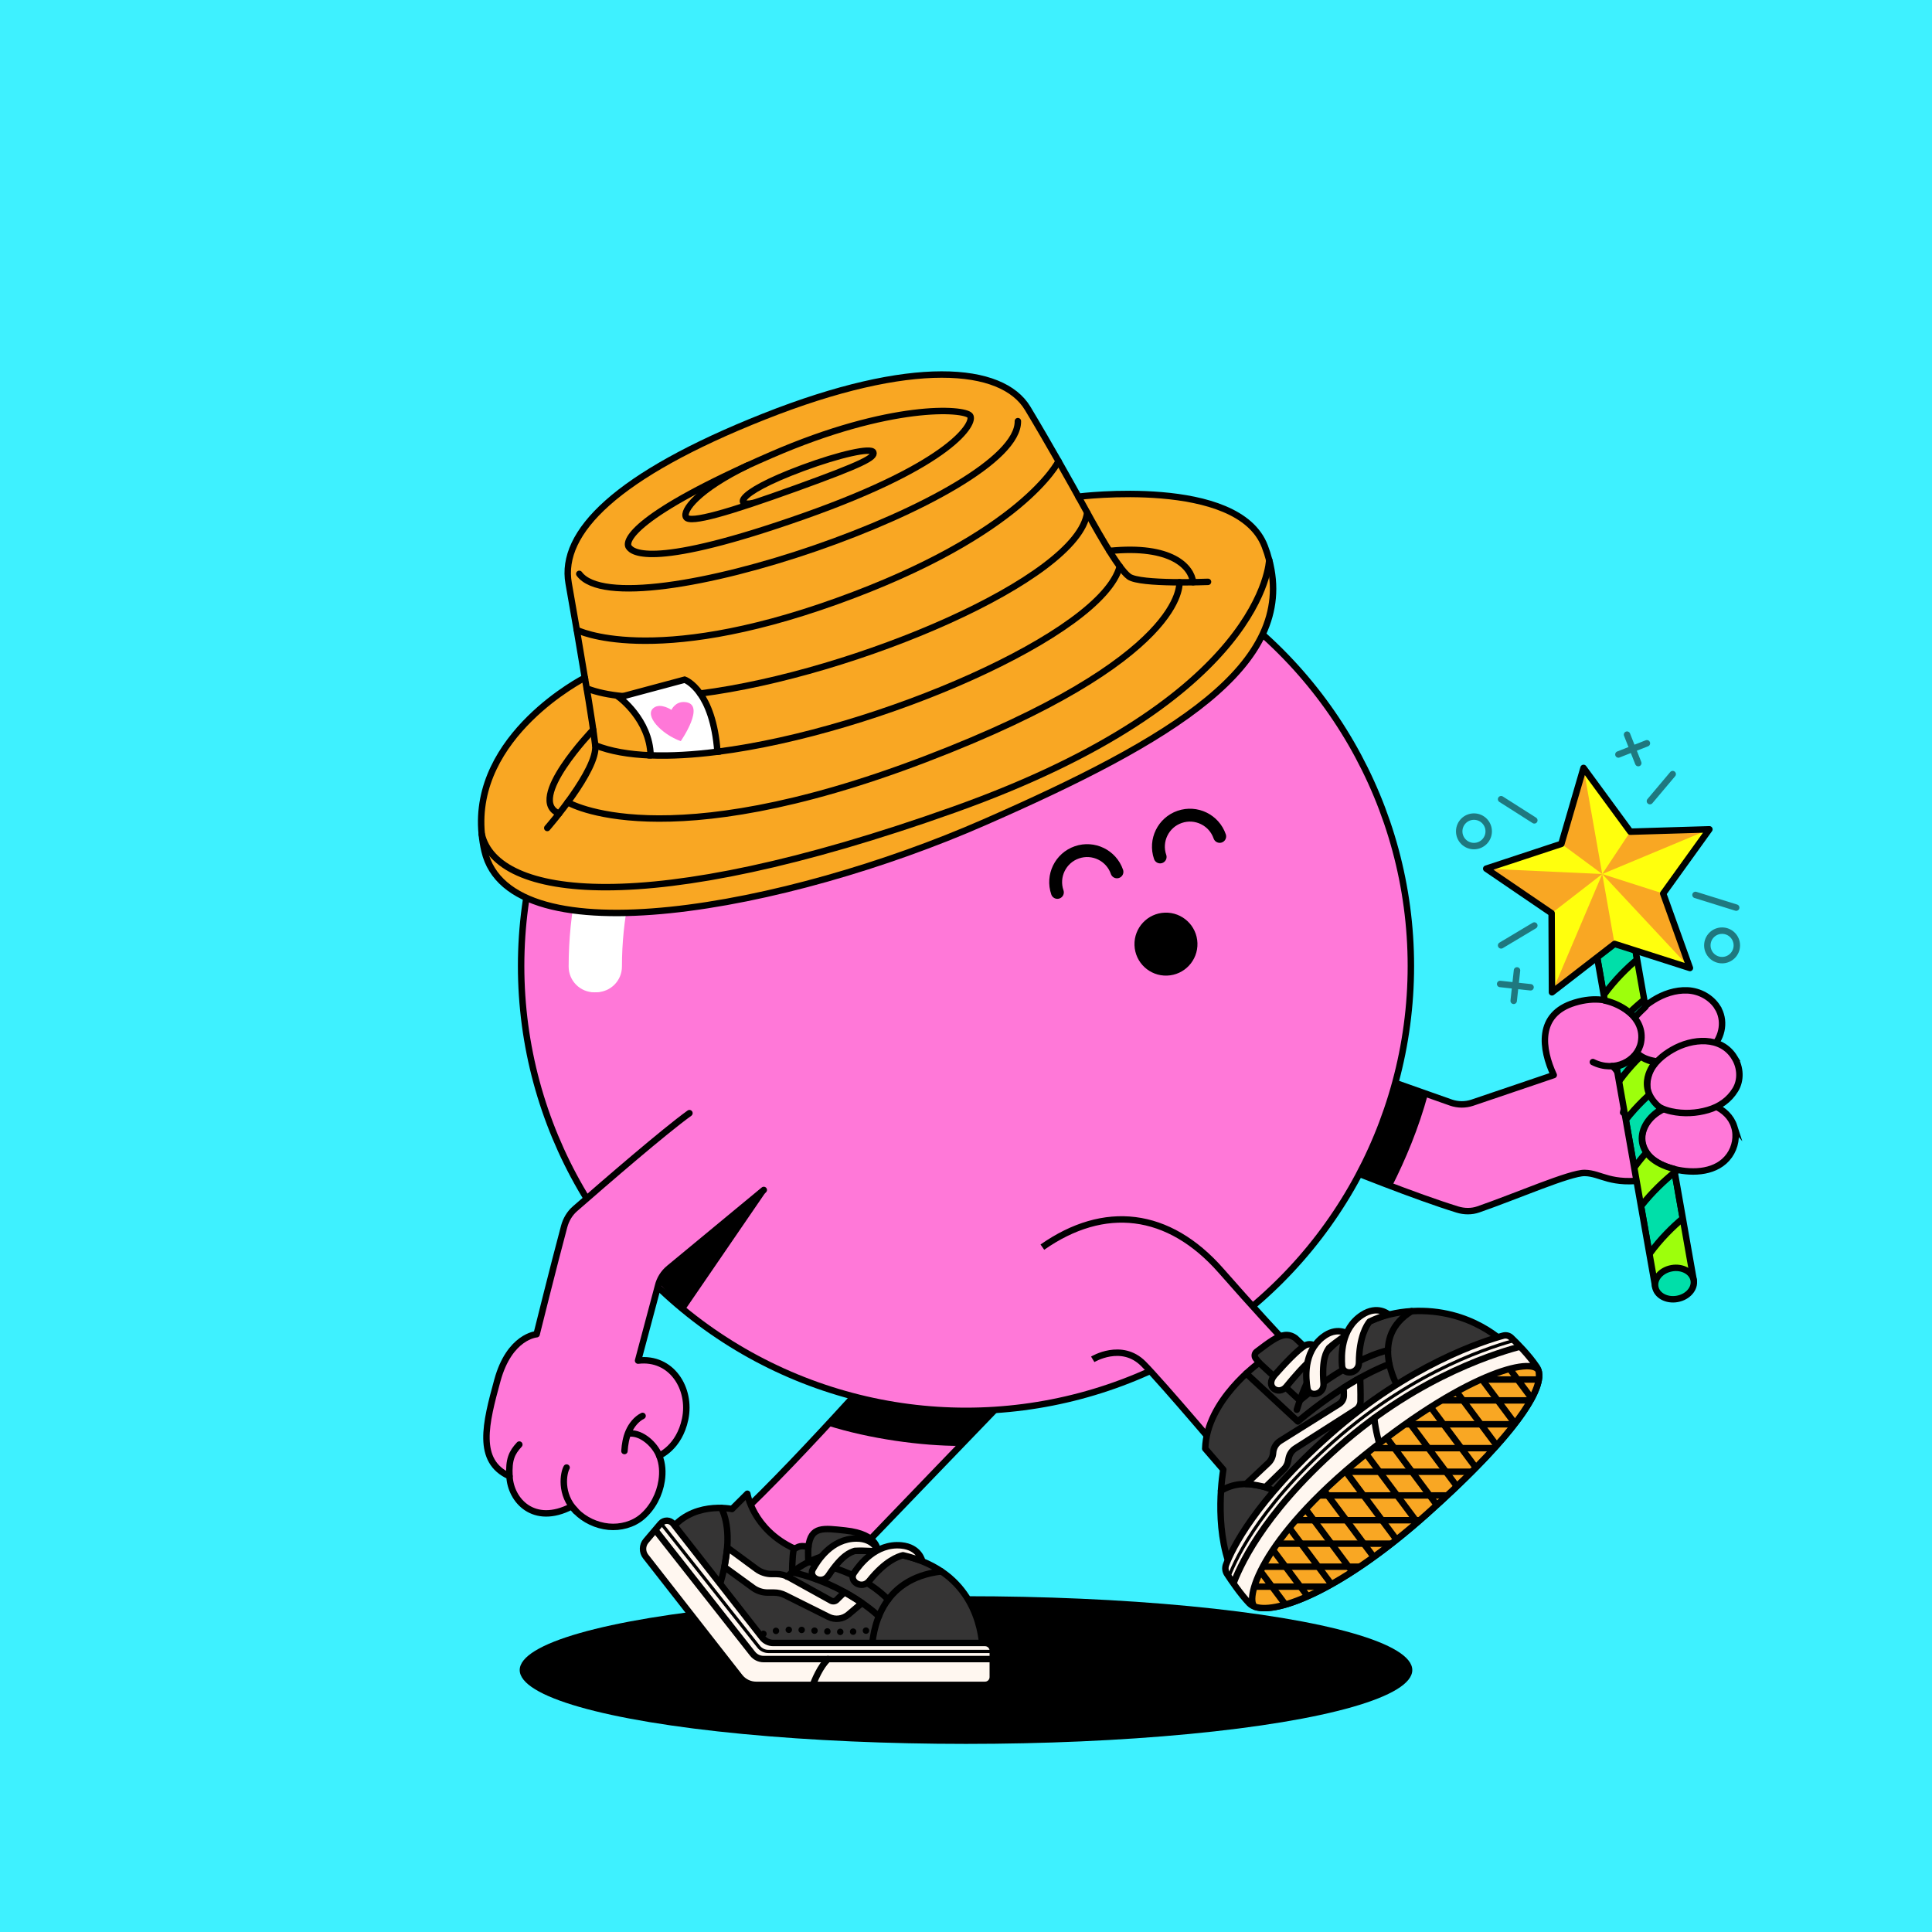 <?xml version="1.0" encoding="UTF-8"?>
<svg xmlns="http://www.w3.org/2000/svg" viewBox="0 0 600 600">
<rect x="0" y="0" width="600" height="600" fill="#808080" stroke="none"/>
<svg id="uuid-b5df70f2-f26b-4cc4-9992-c02ca3e1ffe7" data-name="BACKGROUND" xmlns="http://www.w3.org/2000/svg" viewBox="0 0 600 600"><defs><style>
      .uuid-b49e1da8-89ab-4517-8063-4eac3fbcc068 {
        fill: #3ef1ff;
      }
    </style></defs><rect class="uuid-b49e1da8-89ab-4517-8063-4eac3fbcc068" x="-1" y="-1" width="602" height="602"/></svg>
<svg id="uuid-f93a7132-06a1-47b1-a2b4-c77f0728fad5" data-name="BODY" xmlns="http://www.w3.org/2000/svg" viewBox="0 0 600 600"><defs><style>
      .uuid-82287df5-6e35-4d66-8626-4bcb7eb53383 {
        fill: #fff;
      }

      .uuid-f691cc19-eed2-4361-aa82-a86e6caf5410, .uuid-516df90e-beab-48b6-8588-feebfcfe5d61, .uuid-54ede7df-6fa7-4365-a011-4ce7326aa7be, .uuid-3ebb8b96-d2bc-4434-b638-264e68acdf77, .uuid-608d99e6-bfbc-497c-9aff-848f8a7e71be {
        stroke: #000;
        stroke-width: 2px;
      }

      .uuid-f691cc19-eed2-4361-aa82-a86e6caf5410, .uuid-516df90e-beab-48b6-8588-feebfcfe5d61, .uuid-3ebb8b96-d2bc-4434-b638-264e68acdf77, .uuid-608d99e6-bfbc-497c-9aff-848f8a7e71be {
        fill: #ff78d8;
      }

      .uuid-f691cc19-eed2-4361-aa82-a86e6caf5410, .uuid-3ebb8b96-d2bc-4434-b638-264e68acdf77 {
        stroke-miterlimit: 10;
      }

      .uuid-516df90e-beab-48b6-8588-feebfcfe5d61, .uuid-54ede7df-6fa7-4365-a011-4ce7326aa7be, .uuid-3ebb8b96-d2bc-4434-b638-264e68acdf77 {
        stroke-linecap: round;
      }

      .uuid-516df90e-beab-48b6-8588-feebfcfe5d61, .uuid-54ede7df-6fa7-4365-a011-4ce7326aa7be, .uuid-608d99e6-bfbc-497c-9aff-848f8a7e71be {
        stroke-linejoin: round;
      }

      .uuid-54ede7df-6fa7-4365-a011-4ce7326aa7be {
        fill: none;
      }
    </style></defs><ellipse cx="300" cy="518.65" rx="138.6" ry="22.93"/><g><path class="uuid-f691cc19-eed2-4361-aa82-a86e6caf5410" d="m319.36,427.14c-1.16,1.05-54.95,57-54.95,57,0,0,21.51-1.95,31.74,10.62,10.23,12.57,7.26,23.89,7.26,23.89h-66.9s-28.69-36.17-28.69-36.17c0,0,3.74-13.4,20.44-10.59,20.9-19.38,55.52-59.13,55.52-59.13l35.59,14.38Z"/><path d="m283.78,412.76l31.28,12.64-3.24,9.5c-2.93,3.03-9.76,10.12-13.64,14.14-11.92,0-27.98-2.13-41.33-6.37,13.95-15.1,26.93-29.92,26.93-29.92Z"/></g><g><path class="uuid-516df90e-beab-48b6-8588-feebfcfe5d61" d="m409.81,359.6c9.2,3.77,29.89,12.05,42.79,16.03,2.11.65,4.41.69,6.5-.04,11.79-4.08,28.47-11.39,33.03-11.32,5.25.08,7.8,3.93,19.88,2.04,13.36-2.1,22.43-11.99,20.93-23.3-4.21-43.28-25.18-26.79-25.18-26.79,0,0-5.84-8.75-18.76-4.82-11.83,3.6-10.2,14.44-6.47,22.47l-25.29,8.58c-2.14.72-4.45.71-6.59-.02l-35.7-12.61"/><path class="uuid-3ebb8b96-d2bc-4434-b638-264e68acdf77" d="m533.36,312.82c2.5,3.94,1.62,9.14-1.57,12.4-2.47,2.53-5.88,3.88-9.32,4.4-2.8.43-5.7.42-8.49-.08-2.14-.39-4.29-1.1-5.79-2.75-1.66-1.83-2.27-4.46-1.98-6.87.51-4.17,3.84-7.14,7.22-9.26,3.17-1.98,6.86-3.26,10.64-3.09,3.8.18,7.36,2.19,9.3,5.24Z"/><path class="uuid-3ebb8b96-d2bc-4434-b638-264e68acdf77" d="m538.57,349.84c.97,3.03.32,6.43-1.5,9.01-3.77,5.33-11.17,5.65-16.96,4.27-3.31-.79-6.69-2.21-8.67-5.13-3.13-4.61-.82-9.79,3.48-12.56,2.58-1.66,5.61-2.67,8.63-3.14,5.73-.89,13.1,1.51,15.03,7.56Z"/><path class="uuid-3ebb8b96-d2bc-4434-b638-264e68acdf77" d="m538.71,328.53c1.8,2.99,2.06,6.89.22,9.9-1.95,3.2-4.94,5.25-8.49,6.28-3.66,1.07-7.64,1.27-11.4.44-2.25-.5-4.53-1.38-5.96-3.28-1.86-2.47-1.89-5.68-.85-8.49,1.2-3.24,4.17-5.69,7.09-7.37,6.15-3.56,15.21-4.43,19.39,2.52Z"/><path class="uuid-3ebb8b96-d2bc-4434-b638-264e68acdf77" d="m501.85,311.68s9.27,3.84,7.77,12.02c-1.04,5.68-8.17,9.55-14.94,6.13"/><path class="uuid-54ede7df-6fa7-4365-a011-4ce7326aa7be" d="m500.67,331.08c2.41,1.63,5.11,8.04,3.4,14.42"/><path d="m443.44,339.88c-2.88,10.58-6.94,20.23-11.17,28.59-10.17-3.78-21.16-9.53-27-11.93l11.83-26.02,26.35,9.36Z"/></g><g><circle class="uuid-f691cc19-eed2-4361-aa82-a86e6caf5410" cx="300" cy="300" r="138.16"/><path class="uuid-82287df5-6e35-4d66-8626-4bcb7eb53383" d="m184.58,308.17c-4.41,0-7.98-3.57-7.98-7.98,0-67.74,55.11-122.86,122.86-122.86,4.41,0,7.98,3.57,7.98,7.98s-3.57,7.98-7.98,7.98c-58.94,0-106.9,47.95-106.9,106.9,0,4.41-3.57,7.98-7.98,7.98Z"/></g><path class="uuid-54ede7df-6fa7-4365-a011-4ce7326aa7be" d="m264.41,484.14c-4.06.49-11.49,1.36-17.85,7.23"/><path class="uuid-82287df5-6e35-4d66-8626-4bcb7eb53383" d="m185.17,308.14c-4.41,0-7.98-3.57-7.98-7.98,0-67.74,55.11-122.86,122.86-122.86,4.41,0,7.98,3.57,7.98,7.98s-3.57,7.98-7.98,7.98c-58.94,0-106.9,47.95-106.9,106.9,0,4.41-3.57,7.98-7.98,7.98Z"/><path d="m203.75,397.46l34.2-27.46-24.86,36.3c-6.73-5.1-3.66-2.61-9.34-8.83Z"/><path class="uuid-608d99e6-bfbc-497c-9aff-848f8a7e71be" d="m323.72,387.31c19.14-13.4,39.15-11.3,55.52,7.36,19.6,22.35,30.57,33.06,30.57,33.06,0,0,10.74-19.34,34.77-17.5,18.26,1.4,24.84,14.43,24.84,14.43,0,0,6.21,8.82-22.45,33.5-28.66,24.68-54.93,40.92-61.14,29.46-6.21-11.46-2.82-32.1-2.82-32.1,0,0-22.02-26.09-27.94-32.01-6.79-6.79-15.71-1.36-15.71-1.36"/><path class="uuid-f691cc19-eed2-4361-aa82-a86e6caf5410" d="m446.97,458.17c-25.89,22.29-49.82,37.69-58.79,32.02-9.77-7.44,26.84-38.54,44.88-52.7,18.04-14.16,32.17-17.82,36.36-12.81,0,0,6.21,8.82-22.45,33.5Z"/><path class="uuid-54ede7df-6fa7-4365-a011-4ce7326aa7be" d="m409.81,427.74c-1.89,2.86-4.55,10.38-4.55,10.38"/><g><path class="uuid-516df90e-beab-48b6-8588-feebfcfe5d61" d="m214.11,345.7c-8.05,5.83-25.34,20.79-35.52,29.67-1.67,1.45-2.82,3.41-3.39,5.55-3.14,11.67-8.55,33.44-8.55,33.44,0,0-8.42.58-12.19,14.35-3.64,13.3-6.64,25.06,3.77,29.75.35,7.47,7.51,15.45,19.2,9.41.14-.06,1.32,1.32,1.44,1.45,2.64,2.7,6.36,4.45,10.13,4.81,3.65.36,7.61-.67,10.43-3.08,3.29-2.81,5.4-6.94,6.05-11.2.4-2.61.26-5.31-.75-7.78,0,0,6.2-2.51,8.05-11.34,1.99-9.49-4.22-19.42-14.62-18.18l6.17-23.11c.51-2.2,1.74-4.16,3.49-5.59l29.38-24.3"/><path class="uuid-54ede7df-6fa7-4365-a011-4ce7326aa7be" d="m204.73,452.06c-1.37-3.47-5.39-7.08-9-6.88"/><path class="uuid-54ede7df-6fa7-4365-a011-4ce7326aa7be" d="m178.86,469.3c-5.16-5.27-3.82-11.97-2.9-13.54"/><path class="uuid-54ede7df-6fa7-4365-a011-4ce7326aa7be" d="m158.22,458.45c-.27-5.22.73-7.32,3.06-9.83"/><path class="uuid-54ede7df-6fa7-4365-a011-4ce7326aa7be" d="m193.93,450.63c.14-2.07.48-4.16,1.32-6.06.85-1.95,2.36-3.88,4.31-4.85"/></g></svg>
<svg id="uuid-853b1779-0b40-4336-9fd3-56860412922a" data-name="BODY" xmlns="http://www.w3.org/2000/svg" viewBox="0 0 600 600"><defs><style>
      .uuid-270fe1d8-6ffc-45cd-908c-63708945a6da {
        fill: none;
        stroke: #000;
        stroke-linecap: round;
        stroke-miterlimit: 10;
        stroke-width: 4px;
      }
    </style></defs><path class="uuid-270fe1d8-6ffc-45cd-908c-63708945a6da" d="m378.79,259.75c-1.76-5.11-7.33-7.82-12.44-6.06s-7.82,7.33-6.06,12.44"/><circle cx="362.12" cy="293.18" r="9.78" transform="translate(-9.59 12.26) rotate(-1.91)"/><path class="uuid-270fe1d8-6ffc-45cd-908c-63708945a6da" d="m346.88,270.76c-1.76-5.11-7.33-7.82-12.44-6.06-5.11,1.76-7.82,7.33-6.06,12.44"/></svg>
<svg id="uuid-a9ec8817-2407-47e3-b451-30ded90b5961" data-name="BACKGROUND" xmlns="http://www.w3.org/2000/svg" xmlns:xlink="http://www.w3.org/1999/xlink" viewBox="0 0 600 600"><defs><style>
      .uuid-38147cdf-a163-4f62-b3ec-fbcafbd26544, .uuid-c3665144-c5cd-4a6e-8bcd-77622d93734e, .uuid-90c49120-ed8c-4549-b597-935fb43d9a5c, .uuid-37f640f1-0b58-490d-aa0c-c6db63473e01, .uuid-0b44583d-d0ab-401d-bf44-3fab20b4cfe3, .uuid-7a856aa2-b511-4b15-8b44-65c14813becd, .uuid-c5531e56-35be-4489-bfa4-2d18d1c48b9a {
        fill: none;
      }

      .uuid-c3665144-c5cd-4a6e-8bcd-77622d93734e, .uuid-08975e20-1e06-470a-a6ad-274a08437e44, .uuid-90c49120-ed8c-4549-b597-935fb43d9a5c, .uuid-57a4487c-ab0d-45e7-bcdb-31380f7058fe, .uuid-37f640f1-0b58-490d-aa0c-c6db63473e01 {
        stroke: #000;
        stroke-linecap: round;
        stroke-linejoin: round;
      }

      .uuid-08975e20-1e06-470a-a6ad-274a08437e44 {
        fill: #353434;
      }

      .uuid-08975e20-1e06-470a-a6ad-274a08437e44, .uuid-90c49120-ed8c-4549-b597-935fb43d9a5c, .uuid-57a4487c-ab0d-45e7-bcdb-31380f7058fe, .uuid-37f640f1-0b58-490d-aa0c-c6db63473e01 {
        stroke-width: 2px;
      }

      .uuid-90c49120-ed8c-4549-b597-935fb43d9a5c {
        stroke-dasharray: 0 0 0 4;
      }

      .uuid-a7665a25-b1d6-4816-87d4-f1f8d0a00c6b {
        fill: #f9a723;
      }

      .uuid-a18afeca-8b09-4f0f-acfd-b939a492045c, .uuid-57a4487c-ab0d-45e7-bcdb-31380f7058fe {
        fill: #fff7f0;
      }

      .uuid-0b44583d-d0ab-401d-bf44-3fab20b4cfe3 {
        clip-path: url(#uuid-41d8c490-a2b5-4ce3-9120-3480010acea7);
      }

      .uuid-7a856aa2-b511-4b15-8b44-65c14813becd {
        clip-path: url(#uuid-86749df8-09be-4d89-a9e5-b30073c7eb55);
      }

      .uuid-c5531e56-35be-4489-bfa4-2d18d1c48b9a {
        clip-path: url(#uuid-c95a0056-7a63-4914-89d6-429f2c9f02dd);
      }
    </style><clipPath id="uuid-86749df8-09be-4d89-a9e5-b30073c7eb55"><path class="uuid-38147cdf-a163-4f62-b3ec-fbcafbd26544" d="m236.72,508.58l-27.63-35.34c-.99-1.27-2.89-1.3-3.93-.08l-4.54,5.35c-1.19,1.4-1.23,3.44-.1,4.88l29.22,37.38c1.22,1.56,3.1,2.48,5.08,2.48h71.09c1.33,0,2.41-1.08,2.41-2.41v-8.19c0-1.33-1.08-2.41-2.41-2.41h-65.78c-1.34,0-2.6-.62-3.42-1.67h0Z"/></clipPath><clipPath id="uuid-41d8c490-a2b5-4ce3-9120-3480010acea7"><path class="uuid-38147cdf-a163-4f62-b3ec-fbcafbd26544" d="m469.32,415.42c-.66-.63-1.59-.86-2.47-.62-5.87,1.59-29.25,8.95-53.86,30.76-23.28,20.64-30.4,35.59-32.22,40.34-.37.98-.27,2.06.31,2.94,1.37,2.1,4.19,6.25,6.89,9.08,4.73,4.98,26.38-2.07,55.09-27.69,28.72-25.62,37.69-40.52,34.25-45.67-2.52-3.77-6.2-7.44-7.99-9.14h0Z"/></clipPath><clipPath id="uuid-c95a0056-7a63-4914-89d6-429f2c9f02dd"><path class="uuid-38147cdf-a163-4f62-b3ec-fbcafbd26544" d="m477.9,426.07h0c-.62-4.79-20.55-1.28-53.98,25.69-33.41,26.94-37.41,45.67-34.1,47.26,7.15,2.33,27.31-5.65,53.25-28.79,24.07-21.47,34.26-35.41,34.9-42.4,0-.73,0-1.33-.07-1.76h0Z"/></clipPath></defs><g id="uuid-ba66d85f-07fa-4fc3-953c-f19e41c3212a" data-name="uuid-26a6d1fb-7a7a-43d6-9d7d-4988c6494f43"><g><g><path class="uuid-08975e20-1e06-470a-a6ad-274a08437e44" d="m232.09,463.9l-4.76,4.74s-12.85-2.78-19.77,7.48l29.07,36.91h68.51s.65-17.01-14.04-25.82c-8.29-5.06-18.57-5.38-18.57-5.38,0,0,.59-5.4-10.04-6.52-6.71-.71-10.69-1.45-11.43,5.09-3.34-.74-3.38.51-4.52.47-12.74-5.97-14.45-16.98-14.45-16.98h0Z"/><path class="uuid-57a4487c-ab0d-45e7-bcdb-31380f7058fe" d="m224.97,486.65l8.84,6.43c1.34.98,2.96,1.51,4.63,1.51h1.91c1.22,0,2.42.28,3.51.83l13.47,6.72c2.02,1.01,4.44.71,6.16-.75l4.2-3.56s-2.45-1.65-5.37-3.34c-.93.79-2.49,2.38-2.49,2.38-.47.45-1.18.54-1.75.23l-13.14-7.28c-1.17-.65-2.48-.99-3.81-.99h-1.5c-1.68,0-3.31-.54-4.66-1.53l-9.07-6.67-.92,6.03h0Z"/><g><path class="uuid-37f640f1-0b58-490d-aa0c-c6db63473e01" d="m224.03,468.31c5.12,10.55-1.65,27.23-1.65,27.23"/><path class="uuid-37f640f1-0b58-490d-aa0c-c6db63473e01" d="m272.94,501.95s-10.29-10.01-26.93-13.68c0,0-.04-4.76.53-7.38"/><path class="uuid-37f640f1-0b58-490d-aa0c-c6db63473e01" d="m251.06,480.41c-.2,1.65,0,4.68,0,4.68,0,0,14.89,1.67,24.77,11.68"/><path class="uuid-90c49120-ed8c-4549-b597-935fb43d9a5c" d="m233.41,508.95c11.41-5.97,21.79-.21,38.23-2.92"/><path class="uuid-37f640f1-0b58-490d-aa0c-c6db63473e01" d="m292.35,488.02c-19.07,2.22-21.4,18.25-21.65,25.02"/><path class="uuid-37f640f1-0b58-490d-aa0c-c6db63473e01" d="m244.42,489.63c5.92-5.31,14.38-9.03,28.11-7.79"/></g><g><path class="uuid-57a4487c-ab0d-45e7-bcdb-31380f7058fe" d="m272.79,481.86s-1.22-4.06-6.78-4.06c-7.86,0-12.12,6.94-13.58,9.53-1.46,2.58,2.88,4.92,4.88,1.92,4.3-6.42,6.78-7.15,8.16-7.61,3.05-.17,7.32.21,7.32.21h0Z"/><path class="uuid-57a4487c-ab0d-45e7-bcdb-31380f7058fe" d="m286.4,484.77s-.85-4.3-6.5-4.83c-7.98-.74-12.97,6.03-14.7,8.56-1.73,2.53,2.45,5.35,4.77,2.44,4.98-6.23,9.01-7.6,10.46-7.94,1.97.42,5.97,1.76,5.97,1.76h0Z"/></g><g><path class="uuid-a18afeca-8b09-4f0f-acfd-b939a492045c" d="m236.72,508.58l-27.63-35.34c-.99-1.27-2.89-1.3-3.93-.08l-4.54,5.35c-1.19,1.4-1.23,3.44-.1,4.88l29.22,37.38c1.22,1.56,3.1,2.48,5.08,2.48h71.09c1.33,0,2.41-1.08,2.41-2.41v-8.19c0-1.33-1.08-2.41-2.41-2.41h-65.78c-1.34,0-2.6-.62-3.42-1.67h0Z"/><g class="uuid-7a856aa2-b511-4b15-8b44-65c14813becd"><g><path class="uuid-37f640f1-0b58-490d-aa0c-c6db63473e01" d="m233.72,513.58l-31.07-39.51c-.99-1.27-2.89-1.3-3.93-.08l-4.54,5.35c-1.19,1.4-1.23,3.44-.1,4.88l32.66,41.55c1.22,1.56,3.1,2.48,5.08,2.48h78.32c1.33,0,2.41-1.08,2.41-2.41v-8.19c0-1.33-1.08-2.41-2.41-2.41h-73c-1.34,0-2.6-.62-3.42-1.67h0Z"/><path class="uuid-37f640f1-0b58-490d-aa0c-c6db63473e01" d="m257.13,515.25c-4.65,4.53-7.01,15.59-7.01,15.59"/><path class="uuid-c3665144-c5cd-4a6e-8bcd-77622d93734e" d="m203.87,471.28l31.75,40.14c.73.92,1.83,1.45,3,1.45h72.64"/></g></g><path class="uuid-37f640f1-0b58-490d-aa0c-c6db63473e01" d="m236.72,508.58l-27.63-35.34c-.99-1.27-2.89-1.3-3.93-.08l-4.54,5.35c-1.19,1.4-1.23,3.44-.1,4.88l29.22,37.38c1.22,1.56,3.1,2.48,5.08,2.48h71.09c1.33,0,2.41-1.08,2.41-2.41v-8.19c0-1.33-1.08-2.41-2.41-2.41h-65.78c-1.34,0-2.6-.62-3.42-1.67h0Z"/></g></g><g><path class="uuid-08975e20-1e06-470a-a6ad-274a08437e44" d="m374.29,449.88l5.62,6.52s-3.17,17.71,2.54,31.11c0,0,5.33-16.06,31.48-39.12,26.16-23.06,53.73-30.88,53.73-30.88,0,0-10.6-11.39-29.3-10.31-18.7,1.08-28.7,15.35-28.7,15.35l-7.34-6.97c-1.07-.79-2.2-1.09-3.35-.95-2.22.27-4.71,2.12-8.72,5.16-.66.5-.78,1.46-.26,2.11l1.05,1.3s-16.35,11.66-16.75,26.68h0Z"/><g><path class="uuid-37f640f1-0b58-490d-aa0c-c6db63473e01" d="m438.37,407.2c-12.71,7.85-5.52,21.67-3.18,25.5"/><path class="uuid-37f640f1-0b58-490d-aa0c-c6db63473e01" d="m387.04,426.55l16.04,14.9s14.31-12.47,28.39-17.83"/><path class="uuid-37f640f1-0b58-490d-aa0c-c6db63473e01" d="m431.04,419.33c-13.06,3.21-27.36,15.6-27.36,15.6l-12.64-11.73"/><path class="uuid-37f640f1-0b58-490d-aa0c-c6db63473e01" d="m379.19,462.98c7.61-4.75,16.48,0,16.48,0"/><path class="uuid-57a4487c-ab0d-45e7-bcdb-31380f7058fe" d="m409.66,422.54s-3.89,5.28-6.92,15.26"/></g><path class="uuid-57a4487c-ab0d-45e7-bcdb-31380f7058fe" d="m393.02,461.84s-4.36-1.04-6.05-.97l6.92-6.51c.88-.83,1.41-1.96,1.49-3.17h0c.1-1.53.92-2.92,2.22-3.73l18.26-11.43c.9-.56,1.46-1.53,1.48-2.59.02-.73,0-1.61-.11-2.44,0,0,3.79-2.34,5.17-3.09,0,0,.19,4.73.12,7.32-.03,1.03-.55,1.99-1.42,2.56l-18.86,12.04c-1.06.7-1.79,1.8-2.04,3.04l-.19.95c-.19.94-.65,1.81-1.34,2.48l-5.66,5.52h0Z"/><g><path class="uuid-a18afeca-8b09-4f0f-acfd-b939a492045c" d="m469.32,415.42c-.66-.63-1.59-.86-2.47-.62-5.87,1.59-29.25,8.95-53.86,30.76-23.28,20.64-30.4,35.59-32.22,40.34-.37.98-.27,2.06.31,2.94,1.37,2.1,4.19,6.25,6.89,9.08,4.73,4.98,26.38-2.07,55.09-27.69,28.72-25.62,37.69-40.52,34.25-45.67-2.52-3.77-6.2-7.44-7.99-9.14h0Z"/><g class="uuid-0b44583d-d0ab-401d-bf44-3fab20b4cfe3"><g><path class="uuid-37f640f1-0b58-490d-aa0c-c6db63473e01" d="m472.79,418c-6.13,1.66-31.38,8.54-57.1,31.34-24.34,21.57-30.97,38.01-32.86,42.97"/><path class="uuid-c3665144-c5cd-4a6e-8bcd-77622d93734e" d="m470.98,416.08c-6.13,1.66-31.16,8.82-56.88,31.61-24.34,21.57-30.97,38.01-32.86,42.97"/><path class="uuid-37f640f1-0b58-490d-aa0c-c6db63473e01" d="m426.8,440.38c.35,3.83,1.54,7.89,1.54,7.89"/></g></g><path class="uuid-37f640f1-0b58-490d-aa0c-c6db63473e01" d="m469.32,415.42c-.66-.63-1.59-.86-2.47-.62-5.87,1.59-29.25,8.95-53.86,30.76-23.28,20.64-30.4,35.59-32.22,40.34-.37.98-.27,2.06.31,2.94,1.37,2.1,4.19,6.25,6.89,9.08,4.73,4.98,26.38-2.07,55.09-27.69,28.72-25.62,37.69-40.52,34.25-45.67-2.52-3.77-6.2-7.44-7.99-9.14h0Z"/></g><g><path class="uuid-a7665a25-b1d6-4816-87d4-f1f8d0a00c6b" d="m477.9,426.07h0c-.62-4.79-20.55-1.28-53.98,25.69-33.41,26.94-37.41,45.67-34.1,47.26,7.15,2.33,27.31-5.65,53.25-28.79,24.07-21.47,34.26-35.41,34.9-42.4,0-.73,0-1.33-.07-1.76h0Z"/><g class="uuid-c5531e56-35be-4489-bfa4-2d18d1c48b9a"><g><g><line class="uuid-37f640f1-0b58-490d-aa0c-c6db63473e01" x1="381.54" y1="492.75" x2="444.59" y2="492.75"/><line class="uuid-37f640f1-0b58-490d-aa0c-c6db63473e01" x1="387.1" y1="486.55" x2="450.14" y2="486.55"/><line class="uuid-37f640f1-0b58-490d-aa0c-c6db63473e01" x1="392.37" y1="479.4" x2="455.41" y2="479.4"/><line class="uuid-37f640f1-0b58-490d-aa0c-c6db63473e01" x1="398.7" y1="472.12" x2="461.75" y2="472.12"/><line class="uuid-37f640f1-0b58-490d-aa0c-c6db63473e01" x1="406.85" y1="464.43" x2="469.89" y2="464.43"/><line class="uuid-37f640f1-0b58-490d-aa0c-c6db63473e01" x1="413.06" y1="457.06" x2="476.11" y2="457.06"/><line class="uuid-37f640f1-0b58-490d-aa0c-c6db63473e01" x1="422.54" y1="449.74" x2="485.59" y2="449.74"/><line class="uuid-37f640f1-0b58-490d-aa0c-c6db63473e01" x1="431.04" y1="442.32" x2="494.08" y2="442.32"/><line class="uuid-37f640f1-0b58-490d-aa0c-c6db63473e01" x1="439.8" y1="434.91" x2="502.84" y2="434.91"/><line class="uuid-37f640f1-0b58-490d-aa0c-c6db63473e01" x1="446.44" y1="428.43" x2="509.49" y2="428.43"/></g><g><line class="uuid-37f640f1-0b58-490d-aa0c-c6db63473e01" x1="425.89" y1="534.09" x2="367.66" y2="456.06"/><line class="uuid-37f640f1-0b58-490d-aa0c-c6db63473e01" x1="432.22" y1="530.76" x2="374" y2="452.74"/><line class="uuid-37f640f1-0b58-490d-aa0c-c6db63473e01" x1="439.41" y1="526.76" x2="381.19" y2="448.74"/><line class="uuid-37f640f1-0b58-490d-aa0c-c6db63473e01" x1="445.19" y1="521.9" x2="386.97" y2="443.88"/><line class="uuid-37f640f1-0b58-490d-aa0c-c6db63473e01" x1="451.27" y1="516.55" x2="393.04" y2="438.52"/><line class="uuid-37f640f1-0b58-490d-aa0c-c6db63473e01" x1="458.93" y1="511.95" x2="400.7" y2="433.93"/><line class="uuid-37f640f1-0b58-490d-aa0c-c6db63473e01" x1="465.81" y1="507.2" x2="407.59" y2="429.17"/><line class="uuid-37f640f1-0b58-490d-aa0c-c6db63473e01" x1="472.37" y1="502.45" x2="414.15" y2="424.42"/><line class="uuid-37f640f1-0b58-490d-aa0c-c6db63473e01" x1="478.85" y1="496.98" x2="420.62" y2="418.95"/><line class="uuid-37f640f1-0b58-490d-aa0c-c6db63473e01" x1="485.17" y1="491.75" x2="426.95" y2="413.72"/><line class="uuid-37f640f1-0b58-490d-aa0c-c6db63473e01" x1="492.86" y1="486.51" x2="434.64" y2="408.48"/><line class="uuid-37f640f1-0b58-490d-aa0c-c6db63473e01" x1="500.02" y1="481.69" x2="441.8" y2="403.66"/><line class="uuid-37f640f1-0b58-490d-aa0c-c6db63473e01" x1="507.96" y1="477.54" x2="449.73" y2="399.51"/></g></g></g><path class="uuid-37f640f1-0b58-490d-aa0c-c6db63473e01" d="m477.9,426.07h0c-.62-4.79-20.55-1.28-53.98,25.69-33.41,26.94-37.41,45.67-34.1,47.26,7.15,2.33,27.31-5.65,53.25-28.79,24.07-21.47,34.26-35.41,34.9-42.4,0-.73,0-1.33-.07-1.76h0Z"/></g><g><path class="uuid-57a4487c-ab0d-45e7-bcdb-31380f7058fe" d="m408.54,421.02c-3.73,3.19-6.72,6.78-9.07,9.63-2.35,2.86-6.8.03-3.59-3.64,3.21-3.67,7.19-7.82,9.39-9.15,2.2-1.33,5.76,1.03,3.27,3.15h0Z"/><path class="uuid-57a4487c-ab0d-45e7-bcdb-31380f7058fe" d="m418.62,414.25s-3.47-2.43-7.84,1.01c-6.17,4.87-5.22,12.96-4.76,15.89s5.3,2.08,5.02-1.51c-.6-7.7.9-9.81,1.7-11.03,2.29-2.02,5.88-4.36,5.88-4.36h0Z"/><path class="uuid-57a4487c-ab0d-45e7-bcdb-31380f7058fe" d="m431.11,408.11s-3.34-2.85-8.09.24c-6.73,4.36-6.45,12.77-6.24,15.82s5.24,2.68,5.26-1.04c.05-7.97,2.38-11.55,3.3-12.71,1.81-.89,5.78-2.31,5.78-2.31Z"/></g></g></g></g></svg>
<svg id="uuid-b86e4cbe-7f03-4745-ba6f-e4bbc34688fe" data-name="BODY" xmlns="http://www.w3.org/2000/svg" xmlns:xlink="http://www.w3.org/1999/xlink" viewBox="0 0 600 600"><defs><style>
      .uuid-04762781-8186-4ed2-baf1-f857ced1e0b2, .uuid-149eec6d-4f9d-4896-a106-a4156b50f562, .uuid-08a6c331-4618-44ee-9952-8ffa4e0c4160, .uuid-f8f6917d-050d-460b-a02b-714b9c75d550, .uuid-4bf8e94b-17ea-4547-8d82-b038228e741d {
        fill: none;
      }

      .uuid-149eec6d-4f9d-4896-a106-a4156b50f562 {
        clip-path: url(#uuid-2e72cd1b-fdab-4f81-b8e4-6702d6b9af87);
      }

      .uuid-08a6c331-4618-44ee-9952-8ffa4e0c4160 {
        opacity: .5;
      }

      .uuid-228d3895-0778-49c8-83d3-30dfba100097 {
        fill: #f9a723;
      }

      .uuid-c83b020e-f705-48cb-b7c0-f9c8b022d30e {
        fill: #ffff0d;
      }

      .uuid-ad6c224e-0faa-4e21-854d-c5af1dadf6bc {
        fill: #9dff0c;
      }

      .uuid-2ff116f9-003d-4be2-a2d8-3bde47bf1bad {
        stroke-width: 2px;
      }

      .uuid-2ff116f9-003d-4be2-a2d8-3bde47bf1bad, .uuid-dac2b130-be88-462b-b470-d741f5c5d6da {
        fill: #00dfa9;
      }

      .uuid-2ff116f9-003d-4be2-a2d8-3bde47bf1bad, .uuid-dac2b130-be88-462b-b470-d741f5c5d6da, .uuid-4bf8e94b-17ea-4547-8d82-b038228e741d {
        stroke: #000;
        stroke-linecap: round;
        stroke-linejoin: round;
      }

      .uuid-dac2b130-be88-462b-b470-d741f5c5d6da, .uuid-4bf8e94b-17ea-4547-8d82-b038228e741d {
        stroke-width: 2px;
      }

      .uuid-f8f6917d-050d-460b-a02b-714b9c75d550 {
        clip-path: url(#uuid-e9dd4566-59bc-434a-9bd4-054fa7e89a9b);
      }
    </style><clipPath id="uuid-e9dd4566-59bc-434a-9bd4-054fa7e89a9b"><path class="uuid-04762781-8186-4ed2-baf1-f857ced1e0b2" d="m498.37,310.73l-4.5-25.52,11.93-2.1,5.21,29.56c-1.02.95-2.29,2.19-3.27,3.31,0,0-3.34-3.93-9.37-5.26h0Zm17.67,33.69c-8.9-6.88-1.98-14.48-1.98-14.48,0,0-3.93-.74-5.6-2.81-2.36,2.77-4.89,3.75-6.47,4.1l12.07,68.44,11.93-2.1-6.09-34.55c-13.34-3.46-11.97-13.85-3.85-18.6Z"/></clipPath><clipPath id="uuid-2e72cd1b-fdab-4f81-b8e4-6702d6b9af87"><polygon class="uuid-04762781-8186-4ed2-baf1-f857ced1e0b2" points="491.78 238.48 506.31 258.29 530.87 257.55 516.52 277.5 524.82 300.62 501.42 293.14 481.98 308.18 481.87 283.61 461.56 269.77 484.9 262.07 491.78 238.48"/></clipPath></defs><g id="uuid-31aa461f-c31d-4f84-9021-f7584a52c7ff" data-name="uuid-05a871f0-c9cf-4aac-9586-bf584656164d"><g id="uuid-f94554ab-e65b-452c-86e5-d9a4ed313404" data-name="uuid-9f8862e7-91e0-4d66-aff9-c612ab9ab165"><g><path class="uuid-ad6c224e-0faa-4e21-854d-c5af1dadf6bc" d="m498.37,310.73l-4.5-25.52,11.93-2.1,5.21,29.56c-1.02.95-2.29,2.19-3.27,3.31,0,0-3.34-3.93-9.37-5.26h0Zm17.67,33.69c-8.9-6.88-1.98-14.48-1.98-14.48,0,0-3.93-.74-5.6-2.81-2.36,2.77-4.89,3.75-6.47,4.1l12.07,68.44,11.93-2.1-6.09-34.55c-13.34-3.46-11.97-13.85-3.85-18.6Z"/><g class="uuid-f8f6917d-050d-460b-a02b-714b9c75d550"><g><path class="uuid-dac2b130-be88-462b-b470-d741f5c5d6da" d="m502.79,335.82c3.5-4.83,7.37-8.54,10.35-11.04l-2.53-14.33c-3.14,2.56-7,6.13-10.44,10.53l2.62,14.84h0Z"/><path class="uuid-dac2b130-be88-462b-b470-d741f5c5d6da" d="m507.52,362.63c3.5-4.83,7.37-8.54,10.35-11.04l-2.53-14.33c-3.14,2.56-7,6.13-10.44,10.53l2.62,14.84h0Z"/><path class="uuid-dac2b130-be88-462b-b470-d741f5c5d6da" d="m505.89,283.64c-3.14,2.56-7,6.13-10.44,10.53l2.62,14.84c3.5-4.83,7.37-8.54,10.35-11.04l-2.53-14.33Z"/><path class="uuid-dac2b130-be88-462b-b470-d741f5c5d6da" d="m522.6,378.39l-2.53-14.33c-3.14,2.56-7,6.13-10.44,10.53l2.62,14.84c3.5-4.83,7.37-8.54,10.35-11.04Z"/></g></g><path class="uuid-4bf8e94b-17ea-4547-8d82-b038228e741d" d="m498.37,310.73l-4.5-25.52,11.93-2.1,5.21,29.56c-1.02.95-2.29,2.19-3.27,3.31,0,0-3.34-3.93-9.37-5.26h0Zm17.67,33.69c-8.9-6.88-1.98-14.48-1.98-14.48,0,0-3.93-.74-5.6-2.81-2.36,2.77-4.89,3.75-6.47,4.1l12.07,68.44,11.93-2.1-6.09-34.55c-13.34-3.46-11.97-13.85-3.85-18.6Z"/></g><ellipse class="uuid-2ff116f9-003d-4be2-a2d8-3bde47bf1bad" cx="520.02" cy="398.62" rx="6.06" ry="4.84" transform="translate(-61.32 96.36) rotate(-10)"/><g><polygon class="uuid-c83b020e-f705-48cb-b7c0-f9c8b022d30e" points="491.78 238.48 506.31 258.29 530.87 257.55 516.52 277.5 524.82 300.62 501.42 293.14 481.98 308.18 481.87 283.61 461.56 269.77 484.9 262.07 491.78 238.48"/><g class="uuid-149eec6d-4f9d-4896-a106-a4156b50f562"><g><polygon class="uuid-228d3895-0778-49c8-83d3-30dfba100097" points="484.9 262.07 497.59 271.44 491.78 238.48 484.9 262.07"/><polygon class="uuid-228d3895-0778-49c8-83d3-30dfba100097" points="501.42 293.14 497.59 271.44 481.98 308.18 501.42 293.14"/><polygon class="uuid-228d3895-0778-49c8-83d3-30dfba100097" points="481.87 283.61 497.59 271.44 461.56 269.77 481.87 283.61"/><polygon class="uuid-228d3895-0778-49c8-83d3-30dfba100097" points="506.31 258.29 497.59 271.44 530.87 257.55 506.31 258.29"/><polygon class="uuid-228d3895-0778-49c8-83d3-30dfba100097" points="497.59 271.44 524.82 300.62 516.52 277.5 497.59 271.44"/></g></g><polygon class="uuid-4bf8e94b-17ea-4547-8d82-b038228e741d" points="491.78 238.48 506.31 258.29 530.87 257.55 516.52 277.5 524.82 300.62 501.42 293.14 481.98 308.18 481.87 283.61 461.56 269.77 484.9 262.07 491.78 238.48"/></g><g class="uuid-08a6c331-4618-44ee-9952-8ffa4e0c4160"><line class="uuid-4bf8e94b-17ea-4547-8d82-b038228e741d" x1="476.5" y1="287.43" x2="466.18" y2="293.6"/><line class="uuid-4bf8e94b-17ea-4547-8d82-b038228e741d" x1="476.5" y1="254.77" x2="466.18" y2="248.2"/><line class="uuid-4bf8e94b-17ea-4547-8d82-b038228e741d" x1="512.4" y1="248.8" x2="519.47" y2="240.41"/><line class="uuid-4bf8e94b-17ea-4547-8d82-b038228e741d" x1="526.55" y1="277.93" x2="539.19" y2="281.87"/><circle class="uuid-4bf8e94b-17ea-4547-8d82-b038228e741d" cx="457.75" cy="258.18" r="4.58"/><circle cx="458.4" cy="284.06" r="2.05"/><circle cx="540.65" cy="250.25" r="2.05"/><circle cx="548.64" cy="268.25" r="2.05"/><circle class="uuid-4bf8e94b-17ea-4547-8d82-b038228e741d" cx="534.81" cy="293.6" r="4.58"/><g><line class="uuid-4bf8e94b-17ea-4547-8d82-b038228e741d" x1="505.29" y1="228.15" x2="508.78" y2="236.99"/><line class="uuid-4bf8e94b-17ea-4547-8d82-b038228e741d" x1="511.46" y1="230.83" x2="502.61" y2="234.31"/></g><g><line class="uuid-4bf8e94b-17ea-4547-8d82-b038228e741d" x1="471.12" y1="301.37" x2="470.09" y2="310.82"/><line class="uuid-4bf8e94b-17ea-4547-8d82-b038228e741d" x1="475.33" y1="306.61" x2="465.88" y2="305.58"/></g></g></g></g></svg>
<svg id="uuid-cf4ed5ac-da92-45b6-9cce-d448b0b2c164" data-name="BODY" xmlns="http://www.w3.org/2000/svg" viewBox="0 0 600 600"><defs><style>
      .uuid-78fc1b41-2361-4691-8902-44d7d885921a {
        fill: #fff;
      }

      .uuid-44f2cda0-32a8-4aaa-a11d-35b547203fca {
        fill: #ff78d8;
      }

      .uuid-2353bb0e-1a0d-4cea-81d5-01c2c59777cd {
        fill: #f9a723;
      }

      .uuid-2353bb0e-1a0d-4cea-81d5-01c2c59777cd, .uuid-5257503b-384c-4df7-a9f5-04836ac11fab {
        stroke: #000;
        stroke-miterlimit: 10;
        stroke-width: 2px;
      }

      .uuid-5257503b-384c-4df7-a9f5-04836ac11fab {
        fill: none;
        stroke-linecap: round;
      }
    </style></defs><g id="uuid-0d4a4938-7807-4386-a1dd-6e30eb5651a0" data-name="uuid-8de83718-1db4-4a02-9999-118026b6dec4"><path class="uuid-78fc1b41-2361-4691-8902-44d7d885921a" d="m222.81,233.46c-7.47.95-14.49,1.36-20.76,1.12-.27-11.09-9.78-18.04-9.78-18.04l1.23-.33,19.13-5.13s2.35.81,4.81,4.3c2.28,3.23,4.67,8.76,5.37,18.08Z"/><path class="uuid-44f2cda0-32a8-4aaa-a11d-35b547203fca" d="m211.42,230.16s8.04-11.57,1.28-12.13c-3.01-.25-4.18,2.43-4.18,2.43,0,0-3.29-2.24-5.46-.67-3.17,2.29,2.3,8.23,8.36,10.38h0Z"/><path class="uuid-2353bb0e-1a0d-4cea-81d5-01c2c59777cd" d="m394.16,173.91c-.37-1.41-.83-2.84-1.39-4.29-8.3-21.64-57.85-15.37-57.85-15.37,0,0-2.54-4.61-6.19-11.03-2.76-4.84-6.16-10.72-9.58-16.41-7.96-13.21-36-15.64-81.91,2.57-45.91,18.2-63.44,36-60.64,51.77.92,5.2,1.78,10.15,2.52,14.46,1.5,8.78,2.5,14.87,2.5,14.87,0,0-35.1,17.82-32,48.64.16,1.68.44,3.4.85,5.16,7.89,33.97,94.12,17.86,155.06-8.84,58.42-25.58,97.31-48.87,88.63-81.53h0Zm-192.11,60.67c-.27-11.09-9.78-18.04-9.78-18.04l1.23-.33,19.13-5.13s2.35.81,4.81,4.3c2.28,3.23,4.67,8.76,5.37,18.08-7.47.95-14.49,1.36-20.76,1.12Z"/><path class="uuid-5257503b-384c-4df7-a9f5-04836ac11fab" d="m179.9,178.22c13.45,18.3,136.62-23.76,136.21-47.43"/><path class="uuid-5257503b-384c-4df7-a9f5-04836ac11fab" d="m239.46,141.31c-42.81,18.61-45.4,26.65-44.22,28.52s7.82,6.88,54.34-9.51c46.52-16.39,53.34-29.17,51.67-31.25-1.82-2.26-24.57-3.94-61.79,12.24h0Z"/><path class="uuid-5257503b-384c-4df7-a9f5-04836ac11fab" d="m232.14,144.57c-15.34,7.46-20.29,14.04-19.07,16.06s13.35-1.52,34.08-9c20.73-7.48,24.72-9.61,24.07-11.17-.65-1.56-10.56.67-21.84,4.85-22.75,8.44-20.82,12.71-14.4,10.59"/><path class="uuid-5257503b-384c-4df7-a9f5-04836ac11fab" d="m181.62,210.48s2.15,11.93,3.24,20.97c.91,7.57-14.9,25.69-14.9,25.69"/><path class="uuid-5257503b-384c-4df7-a9f5-04836ac11fab" d="m334.92,154.25c5.11,9.35,12.24,22.35,15.72,24.83,3.48,2.48,24.52,1.62,24.52,1.62"/><path class="uuid-5257503b-384c-4df7-a9f5-04836ac11fab" d="m149.62,259.12c4.63,19.51,49.94,26.79,146.74-7.72,96.8-34.51,97.8-77.49,97.8-77.49"/><path class="uuid-5257503b-384c-4df7-a9f5-04836ac11fab" d="m217.44,215.38c48.18-6.15,117.5-35.63,120.19-56.19"/><path class="uuid-5257503b-384c-4df7-a9f5-04836ac11fab" d="m193.5,216.21c-4.31-.4-8.12-1.19-11.3-2.42"/><path class="uuid-5257503b-384c-4df7-a9f5-04836ac11fab" d="m179.12,195.62s23.05,11.83,80.8-8.93c57.75-20.76,68.82-43.46,68.82-43.46"/><path class="uuid-5257503b-384c-4df7-a9f5-04836ac11fab" d="m347.75,175.89h0c-5.52,21-75.26,51.25-124.94,57.57"/><path class="uuid-5257503b-384c-4df7-a9f5-04836ac11fab" d="m202.05,234.58c-6.68-.26-12.53-1.26-17.19-3.14"/><path class="uuid-5257503b-384c-4df7-a9f5-04836ac11fab" d="m176.3,249.14s29.45,17.84,111.16-13.41c81.71-31.25,78.81-54.89,78.81-54.89"/><path class="uuid-5257503b-384c-4df7-a9f5-04836ac11fab" d="m173.63,252.65c-10.48-4.15,10.59-26.01,10.59-26.01"/><path class="uuid-5257503b-384c-4df7-a9f5-04836ac11fab" d="m344.53,171.1c19.42-1.98,25.49,5.04,25.99,9.72"/></g></svg>
</svg>